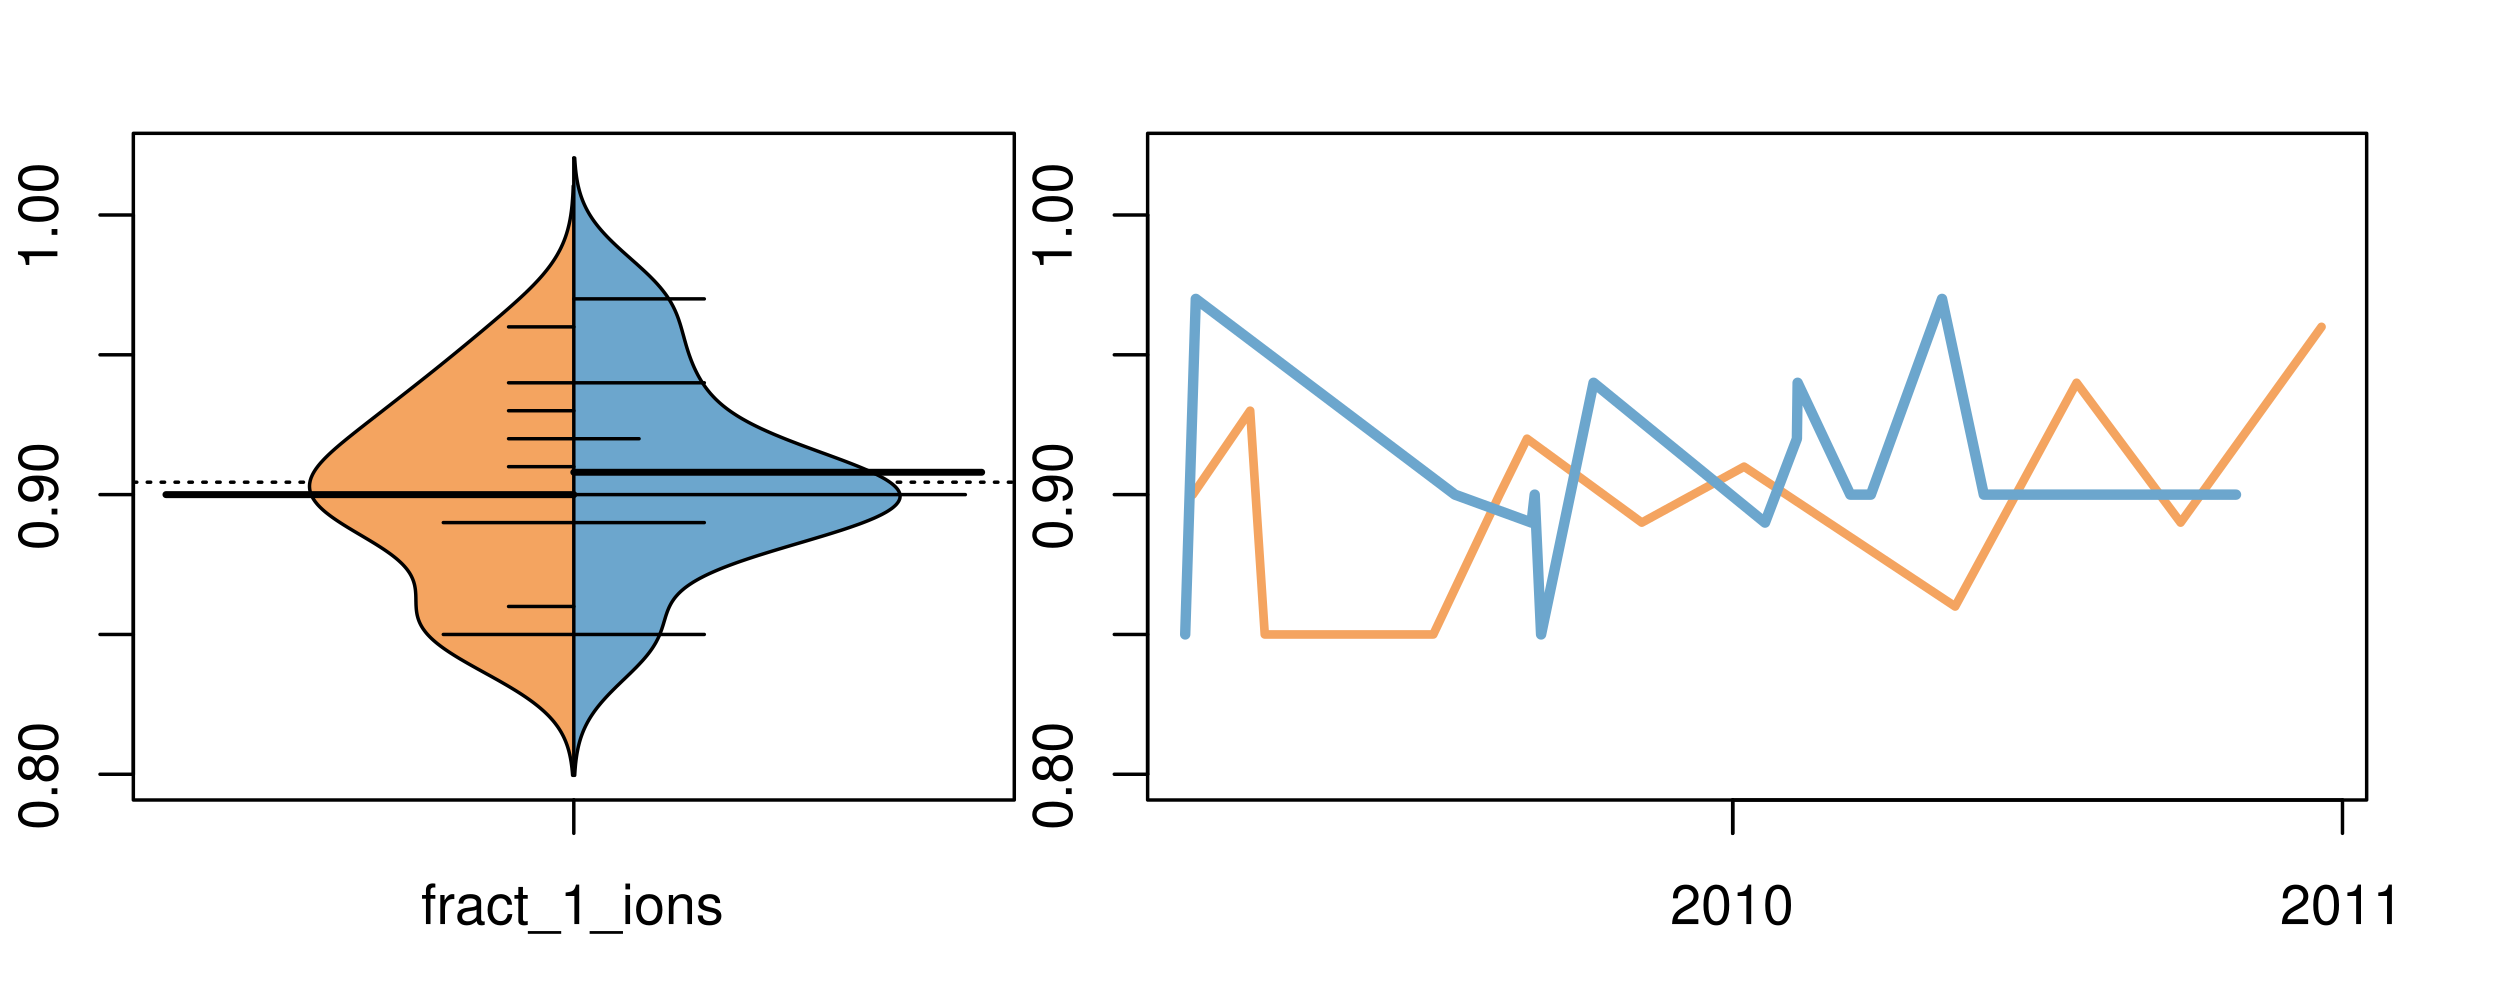 <?xml version="1.0" encoding="UTF-8"?>
<svg xmlns="http://www.w3.org/2000/svg" xmlns:xlink="http://www.w3.org/1999/xlink" width="540pt" height="216pt" viewBox="0 0 540 216" version="1.1">
<defs>
<g>
<symbol overflow="visible" id="glyph0-0">
<path style="stroke:none;" d="M -8.516 -3.297 C -8.516 -2.516 -8.156 -1.781 -7.578 -1.344 C -6.828 -0.797 -5.688 -0.516 -4.109 -0.516 C -1.25 -0.516 0.281 -1.469 0.281 -3.297 C 0.281 -5.094 -1.25 -6.078 -4.047 -6.078 C -5.703 -6.078 -6.797 -5.812 -7.578 -5.25 C -8.172 -4.812 -8.516 -4.109 -8.516 -3.297 Z M -7.578 -3.297 C -7.578 -4.438 -6.422 -5 -4.141 -5 C -1.734 -5 -0.594 -4.453 -0.594 -3.281 C -0.594 -2.156 -1.781 -1.594 -4.109 -1.594 C -6.438 -1.594 -7.578 -2.156 -7.578 -3.297 Z M -7.578 -3.297 "/>
</symbol>
<symbol overflow="visible" id="glyph0-1">
<path style="stroke:none;" d="M -1.25 -2.297 L -1.25 -1.047 L 0 -1.047 L 0 -2.297 Z M -1.25 -2.297 "/>
</symbol>
<symbol overflow="visible" id="glyph0-2">
<path style="stroke:none;" d="M -4.469 -4.688 C -5 -5.562 -5.438 -5.859 -6.234 -5.859 C -7.578 -5.859 -8.516 -4.812 -8.516 -3.297 C -8.516 -1.797 -7.578 -0.75 -6.234 -0.75 C -5.453 -0.75 -5.016 -1.031 -4.469 -1.891 C -4.016 -0.922 -3.297 -0.438 -2.359 -0.438 C -0.797 -0.438 0.281 -1.625 0.281 -3.297 C 0.281 -4.984 -0.797 -6.156 -2.359 -6.156 C -3.297 -6.156 -4.016 -5.672 -4.469 -4.688 Z M -7.578 -3.297 C -7.578 -4.203 -7.047 -4.781 -6.219 -4.781 C -5.422 -4.781 -4.891 -4.188 -4.891 -3.297 C -4.891 -2.406 -5.422 -1.828 -6.234 -1.828 C -7.047 -1.828 -7.578 -2.406 -7.578 -3.297 Z M -4.016 -3.297 C -4.016 -4.359 -3.344 -5.078 -2.344 -5.078 C -1.328 -5.078 -0.656 -4.359 -0.656 -3.281 C -0.656 -2.25 -1.344 -1.531 -2.344 -1.531 C -3.344 -1.531 -4.016 -2.25 -4.016 -3.297 Z M -4.016 -3.297 "/>
</symbol>
<symbol overflow="visible" id="glyph0-3">
<path style="stroke:none;" d="M -1.938 -0.641 C -0.547 -0.844 0.281 -1.75 0.281 -3.047 C 0.281 -3.984 -0.188 -4.844 -0.938 -5.328 C -1.766 -5.875 -2.812 -6.109 -4.359 -6.109 C -5.781 -6.109 -6.703 -5.891 -7.453 -5.391 C -8.141 -4.922 -8.516 -4.172 -8.516 -3.234 C -8.516 -1.625 -7.312 -0.453 -5.641 -0.453 C -4.062 -0.453 -2.938 -1.531 -2.938 -3.078 C -2.938 -3.875 -3.234 -4.469 -3.891 -5.016 C -1.812 -5 -0.656 -4.328 -0.656 -3.125 C -0.656 -2.375 -1.125 -1.859 -1.938 -1.688 Z M -7.578 -3.234 C -7.578 -4.219 -6.766 -4.953 -5.656 -4.953 C -4.625 -4.953 -3.875 -4.219 -3.875 -3.188 C -3.875 -2.172 -4.578 -1.531 -5.719 -1.531 C -6.797 -1.531 -7.578 -2.25 -7.578 -3.234 Z M -7.578 -3.234 "/>
</symbol>
<symbol overflow="visible" id="glyph0-4">
<path style="stroke:none;" d="M -6.062 -3.109 L 0 -3.109 L 0 -4.156 L -8.516 -4.156 L -8.516 -3.469 C -7.203 -3.094 -7.016 -2.859 -6.812 -1.219 L -6.062 -1.219 Z M -6.062 -3.109 "/>
</symbol>
<symbol overflow="visible" id="glyph0-5">
<path style="stroke:none;" d="M -8.75 -5.938 L -8.75 -4.938 L -5.5 -4.938 C -6.125 -4.531 -6.469 -3.859 -6.469 -3.016 C -6.469 -1.375 -5.156 -0.312 -3.156 -0.312 C -1.031 -0.312 0.281 -1.359 0.281 -3.047 C 0.281 -3.906 -0.047 -4.516 -0.828 -5.047 L 0 -5.047 L 0 -5.938 Z M -5.531 -3.188 C -5.531 -4.266 -4.578 -4.938 -3.078 -4.938 C -1.625 -4.938 -0.656 -4.25 -0.656 -3.188 C -0.656 -2.094 -1.625 -1.359 -3.094 -1.359 C -4.562 -1.359 -5.531 -2.094 -5.531 -3.188 Z M -5.531 -3.188 "/>
</symbol>
<symbol overflow="visible" id="glyph0-6">
<path style="stroke:none;" d="M -6.281 -3.094 L -6.281 -2.047 L -7.266 -2.047 C -7.688 -2.047 -7.906 -2.297 -7.906 -2.75 C -7.906 -2.828 -7.906 -2.875 -7.891 -3.094 L -8.719 -3.094 C -8.766 -2.875 -8.781 -2.734 -8.781 -2.531 C -8.781 -1.609 -8.25 -1.062 -7.359 -1.062 L -6.281 -1.062 L -6.281 -0.219 L -5.469 -0.219 L -5.469 -1.062 L 0 -1.062 L 0 -2.047 L -5.469 -2.047 L -5.469 -3.094 Z M -6.281 -3.094 "/>
</symbol>
<symbol overflow="visible" id="glyph0-7">
<path style="stroke:none;" d="M 1.516 -6.938 L 1.516 0.266 L 2.109 0.266 L 2.109 -6.938 Z M 1.516 -6.938 "/>
</symbol>
<symbol overflow="visible" id="glyph0-8">
<path style="stroke:none;" d="M -6.469 -3.266 C -6.469 -1.5 -5.203 -0.438 -3.094 -0.438 C -0.984 -0.438 0.281 -1.484 0.281 -3.281 C 0.281 -5.047 -0.984 -6.125 -3.047 -6.125 C -5.219 -6.125 -6.469 -5.078 -6.469 -3.266 Z M -5.547 -3.281 C -5.547 -4.406 -4.625 -5.078 -3.062 -5.078 C -1.578 -5.078 -0.641 -4.375 -0.641 -3.281 C -0.641 -2.156 -1.578 -1.469 -3.094 -1.469 C -4.609 -1.469 -5.547 -2.156 -5.547 -3.281 Z M -5.547 -3.281 "/>
</symbol>
<symbol overflow="visible" id="glyph0-9">
<path style="stroke:none;" d="M -8.75 -1.828 L -8.75 -0.812 L 0 -0.812 L 0 -1.828 Z M -8.75 -1.828 "/>
</symbol>
<symbol overflow="visible" id="glyph0-10">
<path style="stroke:none;" d="M -3.906 -2.656 L -3.906 -3.234 C -3.906 -4.391 -3.391 -4.984 -2.359 -4.984 C -1.297 -4.984 -0.656 -4.328 -0.656 -3.234 C -0.656 -2.078 -1.234 -1.516 -2.469 -1.438 L -2.469 -0.391 C -1.781 -0.438 -1.344 -0.547 -0.953 -0.75 C -0.141 -1.188 0.281 -2.031 0.281 -3.188 C 0.281 -4.938 -0.766 -6.078 -2.375 -6.078 C -3.453 -6.078 -4.062 -5.656 -4.406 -4.625 C -4.719 -5.422 -5.312 -5.812 -6.172 -5.812 C -7.625 -5.812 -8.516 -4.844 -8.516 -3.234 C -8.516 -1.516 -7.578 -0.594 -5.766 -0.562 L -5.766 -1.625 C -6.281 -1.625 -6.562 -1.688 -6.828 -1.812 C -7.297 -2.047 -7.578 -2.578 -7.578 -3.234 C -7.578 -4.172 -7.031 -4.734 -6.125 -4.734 C -5.531 -4.734 -5.172 -4.531 -4.984 -4.062 C -4.859 -3.766 -4.812 -3.391 -4.797 -2.656 Z M -3.906 -2.656 "/>
</symbol>
<symbol overflow="visible" id="glyph0-11">
<path style="stroke:none;" d="M 0 -3.422 L -6.281 -5.828 L -6.281 -4.703 L -1.188 -2.922 L -6.281 -1.25 L -6.281 -0.125 L 0 -2.328 Z M 0 -3.422 "/>
</symbol>
<symbol overflow="visible" id="glyph0-12">
<path style="stroke:none;" d="M -0.594 -6.422 C -0.562 -6.312 -0.562 -6.266 -0.562 -6.203 C -0.562 -5.859 -0.75 -5.656 -1.062 -5.656 L -4.75 -5.656 C -5.875 -5.656 -6.469 -4.844 -6.469 -3.297 C -6.469 -2.391 -6.203 -1.625 -5.734 -1.219 C -5.406 -0.922 -5.047 -0.797 -4.422 -0.781 L -4.422 -1.781 C -5.203 -1.875 -5.547 -2.328 -5.547 -3.266 C -5.547 -4.156 -5.203 -4.672 -4.609 -4.672 L -4.344 -4.672 C -3.922 -4.672 -3.75 -4.422 -3.641 -3.625 C -3.469 -2.203 -3.422 -1.984 -3.266 -1.609 C -2.969 -0.875 -2.406 -0.5 -1.578 -0.5 C -0.438 -0.5 0.281 -1.297 0.281 -2.562 C 0.281 -3.359 0 -4 -0.641 -4.703 C -0.016 -4.781 0.281 -5.094 0.281 -5.734 C 0.281 -5.938 0.25 -6.094 0.172 -6.422 Z M -1.984 -4.672 C -1.641 -4.672 -1.438 -4.578 -1.156 -4.266 C -0.797 -3.859 -0.594 -3.375 -0.594 -2.781 C -0.594 -2 -0.969 -1.547 -1.609 -1.547 C -2.266 -1.547 -2.609 -1.984 -2.766 -3.062 C -2.906 -4.109 -2.953 -4.328 -3.109 -4.672 Z M -1.984 -4.672 "/>
</symbol>
<symbol overflow="visible" id="glyph0-13">
<path style="stroke:none;" d="M 0 -5.781 L -6.281 -5.781 L -6.281 -4.781 L -2.719 -4.781 C -1.438 -4.781 -0.594 -4.109 -0.594 -3.078 C -0.594 -2.281 -1.078 -1.781 -1.844 -1.781 L -6.281 -1.781 L -6.281 -0.781 L -1.438 -0.781 C -0.391 -0.781 0.281 -1.562 0.281 -2.781 C 0.281 -3.703 -0.047 -4.297 -0.875 -4.891 L 0 -4.891 Z M 0 -5.781 "/>
</symbol>
<symbol overflow="visible" id="glyph0-14">
<path style="stroke:none;" d="M -2.812 -6.156 C -3.766 -6.156 -4.344 -6.078 -4.812 -5.906 C -5.844 -5.5 -6.469 -4.531 -6.469 -3.359 C -6.469 -1.609 -5.125 -0.484 -3.062 -0.484 C -1 -0.484 0.281 -1.578 0.281 -3.344 C 0.281 -4.781 -0.547 -5.766 -1.906 -6.031 L -1.906 -5.016 C -1.078 -4.734 -0.641 -4.172 -0.641 -3.375 C -0.641 -2.734 -0.938 -2.203 -1.469 -1.859 C -1.828 -1.625 -2.188 -1.531 -2.812 -1.531 Z M -3.625 -1.547 C -4.781 -1.625 -5.547 -2.344 -5.547 -3.344 C -5.547 -4.328 -4.734 -5.094 -3.703 -5.094 C -3.672 -5.094 -3.641 -5.094 -3.625 -5.078 Z M -3.625 -1.547 "/>
</symbol>
<symbol overflow="visible" id="glyph1-0">
<path style="stroke:none;" d="M 3.094 -6.281 L 2.047 -6.281 L 2.047 -7.266 C 2.047 -7.688 2.297 -7.906 2.75 -7.906 C 2.828 -7.906 2.875 -7.906 3.094 -7.891 L 3.094 -8.719 C 2.875 -8.766 2.734 -8.781 2.531 -8.781 C 1.609 -8.781 1.062 -8.25 1.062 -7.359 L 1.062 -6.281 L 0.219 -6.281 L 0.219 -5.469 L 1.062 -5.469 L 1.062 0 L 2.047 0 L 2.047 -5.469 L 3.094 -5.469 Z M 3.094 -6.281 "/>
</symbol>
<symbol overflow="visible" id="glyph1-1">
<path style="stroke:none;" d="M 0.828 -6.281 L 0.828 0 L 1.844 0 L 1.844 -3.266 C 1.844 -4.156 2.062 -4.75 2.547 -5.094 C 2.859 -5.328 3.156 -5.406 3.859 -5.406 L 3.859 -6.438 C 3.688 -6.453 3.594 -6.469 3.469 -6.469 C 2.812 -6.469 2.328 -6.078 1.75 -5.141 L 1.75 -6.281 Z M 0.828 -6.281 "/>
</symbol>
<symbol overflow="visible" id="glyph1-2">
<path style="stroke:none;" d="M 6.422 -0.594 C 6.312 -0.562 6.266 -0.562 6.203 -0.562 C 5.859 -0.562 5.656 -0.75 5.656 -1.062 L 5.656 -4.75 C 5.656 -5.875 4.844 -6.469 3.297 -6.469 C 2.391 -6.469 1.625 -6.203 1.219 -5.734 C 0.922 -5.406 0.797 -5.047 0.781 -4.422 L 1.781 -4.422 C 1.875 -5.203 2.328 -5.547 3.266 -5.547 C 4.156 -5.547 4.672 -5.203 4.672 -4.609 L 4.672 -4.344 C 4.672 -3.922 4.422 -3.75 3.625 -3.641 C 2.203 -3.469 1.984 -3.422 1.609 -3.266 C 0.875 -2.969 0.5 -2.406 0.5 -1.578 C 0.5 -0.438 1.297 0.281 2.562 0.281 C 3.359 0.281 4 0 4.703 -0.641 C 4.781 -0.016 5.094 0.281 5.734 0.281 C 5.938 0.281 6.094 0.25 6.422 0.172 Z M 4.672 -1.984 C 4.672 -1.641 4.578 -1.438 4.266 -1.156 C 3.859 -0.797 3.375 -0.594 2.781 -0.594 C 2 -0.594 1.547 -0.969 1.547 -1.609 C 1.547 -2.266 1.984 -2.609 3.062 -2.766 C 4.109 -2.906 4.328 -2.953 4.672 -3.109 Z M 4.672 -1.984 "/>
</symbol>
<symbol overflow="visible" id="glyph1-3">
<path style="stroke:none;" d="M 5.656 -4.172 C 5.609 -4.781 5.469 -5.188 5.234 -5.531 C 4.797 -6.125 4.047 -6.469 3.172 -6.469 C 1.469 -6.469 0.375 -5.125 0.375 -3.031 C 0.375 -1.016 1.453 0.281 3.156 0.281 C 4.656 0.281 5.609 -0.625 5.719 -2.156 L 4.719 -2.156 C 4.547 -1.156 4.031 -0.641 3.188 -0.641 C 2.078 -0.641 1.422 -1.547 1.422 -3.031 C 1.422 -4.609 2.062 -5.547 3.156 -5.547 C 4 -5.547 4.531 -5.047 4.641 -4.172 Z M 5.656 -4.172 "/>
</symbol>
<symbol overflow="visible" id="glyph1-4">
<path style="stroke:none;" d="M 3.047 -6.281 L 2.016 -6.281 L 2.016 -8.016 L 1.016 -8.016 L 1.016 -6.281 L 0.172 -6.281 L 0.172 -5.469 L 1.016 -5.469 L 1.016 -0.719 C 1.016 -0.078 1.453 0.281 2.234 0.281 C 2.469 0.281 2.719 0.25 3.047 0.188 L 3.047 -0.641 C 2.922 -0.609 2.766 -0.594 2.562 -0.594 C 2.141 -0.594 2.016 -0.719 2.016 -1.156 L 2.016 -5.469 L 3.047 -5.469 Z M 3.047 -6.281 "/>
</symbol>
<symbol overflow="visible" id="glyph1-5">
<path style="stroke:none;" d="M 6.938 1.516 L -0.266 1.516 L -0.266 2.109 L 6.938 2.109 Z M 6.938 1.516 "/>
</symbol>
<symbol overflow="visible" id="glyph1-6">
<path style="stroke:none;" d="M 3.109 -6.062 L 3.109 0 L 4.156 0 L 4.156 -8.516 L 3.469 -8.516 C 3.094 -7.203 2.859 -7.016 1.219 -6.812 L 1.219 -6.062 Z M 3.109 -6.062 "/>
</symbol>
<symbol overflow="visible" id="glyph1-7">
<path style="stroke:none;" d="M 1.797 -6.281 L 0.797 -6.281 L 0.797 0 L 1.797 0 Z M 1.797 -8.75 L 0.797 -8.75 L 0.797 -7.484 L 1.797 -7.484 Z M 1.797 -8.75 "/>
</symbol>
<symbol overflow="visible" id="glyph1-8">
<path style="stroke:none;" d="M 3.266 -6.469 C 1.5 -6.469 0.438 -5.203 0.438 -3.094 C 0.438 -0.984 1.484 0.281 3.281 0.281 C 5.047 0.281 6.125 -0.984 6.125 -3.047 C 6.125 -5.219 5.078 -6.469 3.266 -6.469 Z M 3.281 -5.547 C 4.406 -5.547 5.078 -4.625 5.078 -3.062 C 5.078 -1.578 4.375 -0.641 3.281 -0.641 C 2.156 -0.641 1.469 -1.578 1.469 -3.094 C 1.469 -4.609 2.156 -5.547 3.281 -5.547 Z M 3.281 -5.547 "/>
</symbol>
<symbol overflow="visible" id="glyph1-9">
<path style="stroke:none;" d="M 0.844 -6.281 L 0.844 0 L 1.844 0 L 1.844 -3.469 C 1.844 -4.75 2.516 -5.594 3.547 -5.594 C 4.344 -5.594 4.844 -5.109 4.844 -4.359 L 4.844 0 L 5.844 0 L 5.844 -4.75 C 5.844 -5.797 5.062 -6.469 3.859 -6.469 C 2.922 -6.469 2.312 -6.109 1.766 -5.234 L 1.766 -6.281 Z M 0.844 -6.281 "/>
</symbol>
<symbol overflow="visible" id="glyph1-10">
<path style="stroke:none;" d="M 5.25 -4.531 C 5.25 -5.766 4.422 -6.469 2.969 -6.469 C 1.516 -6.469 0.562 -5.719 0.562 -4.547 C 0.562 -3.562 1.062 -3.094 2.562 -2.734 L 3.484 -2.516 C 4.188 -2.344 4.469 -2.094 4.469 -1.625 C 4.469 -1.047 3.875 -0.641 3 -0.641 C 2.453 -0.641 2 -0.797 1.75 -1.062 C 1.594 -1.25 1.531 -1.422 1.469 -1.875 L 0.406 -1.875 C 0.453 -0.422 1.266 0.281 2.922 0.281 C 4.5 0.281 5.516 -0.5 5.516 -1.719 C 5.516 -2.656 4.984 -3.172 3.734 -3.469 L 2.766 -3.703 C 1.953 -3.891 1.609 -4.156 1.609 -4.594 C 1.609 -5.172 2.125 -5.547 2.938 -5.547 C 3.75 -5.547 4.172 -5.203 4.203 -4.531 Z M 5.25 -4.531 "/>
</symbol>
<symbol overflow="visible" id="glyph1-11">
<path style="stroke:none;" d="M 6.078 -1.047 L 1.594 -1.047 C 1.703 -1.734 2.094 -2.188 3.125 -2.797 L 4.328 -3.438 C 5.516 -4.094 6.125 -4.969 6.125 -6.016 C 6.125 -6.719 5.844 -7.375 5.344 -7.844 C 4.844 -8.297 4.219 -8.516 3.406 -8.516 C 2.328 -8.516 1.531 -8.125 1.062 -7.406 C 0.75 -6.953 0.625 -6.422 0.594 -5.562 L 1.656 -5.562 C 1.688 -6.125 1.766 -6.484 1.906 -6.75 C 2.188 -7.266 2.734 -7.578 3.375 -7.578 C 4.328 -7.578 5.047 -6.906 5.047 -5.984 C 5.047 -5.312 4.656 -4.734 3.906 -4.312 L 2.797 -3.688 C 1.016 -2.672 0.5 -1.875 0.406 0 L 6.078 0 Z M 6.078 -1.047 "/>
</symbol>
<symbol overflow="visible" id="glyph1-12">
<path style="stroke:none;" d="M 3.297 -8.516 C 2.516 -8.516 1.781 -8.156 1.344 -7.578 C 0.797 -6.828 0.516 -5.688 0.516 -4.109 C 0.516 -1.25 1.469 0.281 3.297 0.281 C 5.094 0.281 6.078 -1.25 6.078 -4.047 C 6.078 -5.703 5.812 -6.797 5.25 -7.578 C 4.812 -8.172 4.109 -8.516 3.297 -8.516 Z M 3.297 -7.578 C 4.438 -7.578 5 -6.422 5 -4.141 C 5 -1.734 4.453 -0.594 3.281 -0.594 C 2.156 -0.594 1.594 -1.781 1.594 -4.109 C 1.594 -6.438 2.156 -7.578 3.297 -7.578 Z M 3.297 -7.578 "/>
</symbol>
</g>
<clipPath id="clip1">
  <path d="M 28.801 28.801 L 220.086 28.801 L 220.086 173.801 L 28.801 173.801 Z M 28.801 28.801 "/>
</clipPath>
<clipPath id="clip2">
  <path d="M 247.887 28.801 L 512.199 28.801 L 512.199 173.801 L 247.887 173.801 Z M 247.887 28.801 "/>
</clipPath>
<clipPath id="clip3">
  <path d="M 233.484 14.398 L 526.598 14.398 L 526.598 188.199 L 233.484 188.199 Z M 233.484 14.398 "/>
</clipPath>
<clipPath id="clip4">
  <path d="M 247.887 28.801 L 512.199 28.801 L 512.199 173.801 L 247.887 173.801 Z M 247.887 28.801 "/>
</clipPath>
</defs>
<g id="surface401">
<path style="fill:none;stroke-width:0.75;stroke-linecap:round;stroke-linejoin:round;stroke:rgb(0%,0%,0%);stroke-opacity:1;stroke-miterlimit:10;" d="M 28.801 172.801 L 219.086 172.801 L 219.086 28.801 L 28.801 28.801 L 28.801 172.801 "/>
<path style="fill:none;stroke-width:0.75;stroke-linecap:round;stroke-linejoin:round;stroke:rgb(0%,0%,0%);stroke-opacity:1;stroke-miterlimit:10;" d="M 28.801 167.238 L 28.801 46.441 "/>
<path style="fill:none;stroke-width:0.75;stroke-linecap:round;stroke-linejoin:round;stroke:rgb(0%,0%,0%);stroke-opacity:1;stroke-miterlimit:10;" d="M 28.801 167.238 L 21.602 167.238 "/>
<path style="fill:none;stroke-width:0.75;stroke-linecap:round;stroke-linejoin:round;stroke:rgb(0%,0%,0%);stroke-opacity:1;stroke-miterlimit:10;" d="M 28.801 137.039 L 21.602 137.039 "/>
<path style="fill:none;stroke-width:0.75;stroke-linecap:round;stroke-linejoin:round;stroke:rgb(0%,0%,0%);stroke-opacity:1;stroke-miterlimit:10;" d="M 28.801 106.84 L 21.602 106.84 "/>
<path style="fill:none;stroke-width:0.75;stroke-linecap:round;stroke-linejoin:round;stroke:rgb(0%,0%,0%);stroke-opacity:1;stroke-miterlimit:10;" d="M 28.801 76.641 L 21.602 76.641 "/>
<path style="fill:none;stroke-width:0.75;stroke-linecap:round;stroke-linejoin:round;stroke:rgb(0%,0%,0%);stroke-opacity:1;stroke-miterlimit:10;" d="M 28.801 46.441 L 21.602 46.441 "/>
<g style="fill:rgb(0%,0%,0%);fill-opacity:1;">
  <use xlink:href="#glyph0-0" x="12.396" y="179.238"/>
  <use xlink:href="#glyph0-1" x="12.396" y="172.566"/>
  <use xlink:href="#glyph0-2" x="12.396" y="169.23"/>
  <use xlink:href="#glyph0-0" x="12.396" y="162.559"/>
</g>
<g style="fill:rgb(0%,0%,0%);fill-opacity:1;">
  <use xlink:href="#glyph0-0" x="12.396" y="118.84"/>
  <use xlink:href="#glyph0-1" x="12.396" y="112.168"/>
  <use xlink:href="#glyph0-3" x="12.396" y="108.832"/>
  <use xlink:href="#glyph0-0" x="12.396" y="102.16"/>
</g>
<g style="fill:rgb(0%,0%,0%);fill-opacity:1;">
  <use xlink:href="#glyph0-4" x="12.396" y="58.441"/>
  <use xlink:href="#glyph0-1" x="12.396" y="51.77"/>
  <use xlink:href="#glyph0-0" x="12.396" y="48.434"/>
  <use xlink:href="#glyph0-0" x="12.396" y="41.762"/>
</g>
<path style="fill:none;stroke-width:0.75;stroke-linecap:round;stroke-linejoin:round;stroke:rgb(0%,0%,0%);stroke-opacity:1;stroke-miterlimit:10;" d="M 123.941 172.801 L 123.941 172.801 "/>
<path style="fill:none;stroke-width:0.75;stroke-linecap:round;stroke-linejoin:round;stroke:rgb(0%,0%,0%);stroke-opacity:1;stroke-miterlimit:10;" d="M 123.941 172.801 L 123.941 180 "/>
<g style="fill:rgb(0%,0%,0%);fill-opacity:1;">
  <use xlink:href="#glyph1-0" x="90.941" y="199.596"/>
  <use xlink:href="#glyph1-1" x="94.277" y="199.596"/>
  <use xlink:href="#glyph1-2" x="98.273" y="199.596"/>
  <use xlink:href="#glyph1-3" x="104.945" y="199.596"/>
  <use xlink:href="#glyph1-4" x="110.945" y="199.596"/>
  <use xlink:href="#glyph1-5" x="114.281" y="199.596"/>
  <use xlink:href="#glyph1-6" x="120.953" y="199.596"/>
  <use xlink:href="#glyph1-5" x="127.625" y="199.596"/>
  <use xlink:href="#glyph1-7" x="134.297" y="199.596"/>
  <use xlink:href="#glyph1-8" x="136.961" y="199.596"/>
  <use xlink:href="#glyph1-9" x="143.633" y="199.596"/>
  <use xlink:href="#glyph1-10" x="150.305" y="199.596"/>
</g>
<g clip-path="url(#clip1)" clip-rule="nonzero">
<path style="fill:none;stroke-width:0.75;stroke-linecap:round;stroke-linejoin:round;stroke:rgb(0%,0%,0%);stroke-opacity:1;stroke-dasharray:0.75,2.25;stroke-miterlimit:10;" d="M 28.801 104.156 L 219.086 104.156 "/>
<path style=" stroke:none;fill-rule:nonzero;fill:rgb(95.686%,64.314%,37.647%);fill-opacity:1;" d="M 123.941 40.172 L 123.82 40.172 L 123.805 40.672 L 123.793 40.922 L 123.781 41.168 L 123.758 41.668 L 123.742 41.918 L 123.73 42.168 L 123.715 42.414 L 123.695 42.664 L 123.68 42.914 L 123.66 43.164 L 123.641 43.41 L 123.602 43.91 L 123.578 44.16 L 123.555 44.406 L 123.473 45.156 L 123.441 45.406 L 123.41 45.652 L 123.305 46.402 L 123.266 46.648 L 123.137 47.398 L 123.09 47.645 L 122.988 48.145 L 122.934 48.395 L 122.875 48.645 L 122.816 48.891 L 122.691 49.391 L 122.625 49.641 L 122.555 49.887 L 122.406 50.387 L 122.328 50.637 L 122.242 50.887 L 122.16 51.133 L 122.07 51.383 L 121.883 51.883 L 121.785 52.129 L 121.68 52.379 L 121.578 52.629 L 121.465 52.879 L 121.352 53.125 L 121.238 53.375 L 121.117 53.625 L 120.992 53.875 L 120.863 54.125 L 120.73 54.371 L 120.594 54.621 L 120.312 55.121 L 120.164 55.367 L 120.012 55.617 L 119.855 55.867 L 119.695 56.117 L 119.531 56.363 L 119.363 56.613 L 119.191 56.863 L 119.016 57.113 L 118.836 57.363 L 118.652 57.609 L 118.465 57.859 L 118.273 58.109 L 118.078 58.359 L 117.879 58.605 L 117.676 58.855 L 117.469 59.105 L 117.258 59.355 L 117.043 59.605 L 116.824 59.852 L 116.379 60.352 L 116.148 60.602 L 115.918 60.848 L 115.684 61.098 L 115.207 61.598 L 114.961 61.844 L 114.715 62.094 L 114.465 62.344 L 113.957 62.844 L 113.699 63.09 L 113.176 63.59 L 112.91 63.84 L 112.645 64.086 L 112.105 64.586 L 111.832 64.836 L 111.559 65.082 L 111.004 65.582 L 110.441 66.082 L 110.16 66.328 L 109.879 66.578 L 109.594 66.828 L 109.305 67.078 L 109.02 67.324 L 107.863 68.324 L 107.57 68.57 L 106.691 69.32 L 106.398 69.566 L 106.105 69.816 L 105.512 70.316 L 105.219 70.562 L 104.031 71.562 L 103.734 71.809 L 103.434 72.059 L 103.137 72.309 L 102.836 72.559 L 102.539 72.805 L 101.938 73.305 L 101.641 73.555 L 101.34 73.801 L 100.438 74.551 L 100.133 74.801 L 99.832 75.047 L 99.531 75.297 L 98.922 75.797 L 98.621 76.043 L 97.707 76.793 L 97.402 77.039 L 97.094 77.289 L 96.789 77.539 L 96.48 77.789 L 96.176 78.039 L 95.867 78.285 L 94.941 79.035 L 94.629 79.281 L 94.012 79.781 L 93.387 80.281 L 93.074 80.527 L 92.137 81.277 L 91.824 81.523 L 91.508 81.773 L 91.195 82.023 L 90.879 82.273 L 90.566 82.52 L 89.301 83.52 L 88.984 83.766 L 88.035 84.516 L 87.715 84.762 L 87.082 85.262 L 86.762 85.512 L 86.445 85.758 L 86.125 86.008 L 85.809 86.258 L 85.168 86.758 L 84.848 87.004 L 84.531 87.254 L 83.891 87.754 L 83.57 88 L 82.93 88.5 L 82.613 88.75 L 82.293 89 L 81.973 89.246 L 81.012 89.996 L 80.691 90.242 L 79.73 90.992 L 79.414 91.238 L 78.773 91.738 L 78.457 91.988 L 78.137 92.238 L 77.82 92.484 L 76.871 93.234 L 76.559 93.48 L 75.621 94.23 L 75.312 94.477 L 75.004 94.727 L 74.395 95.227 L 74.094 95.477 L 73.793 95.723 L 73.199 96.223 L 72.91 96.473 L 72.621 96.719 L 72.336 96.969 L 72.055 97.219 L 71.777 97.469 L 71.504 97.719 L 71.238 97.965 L 70.973 98.215 L 70.715 98.465 L 70.461 98.715 L 70.215 98.961 L 69.973 99.211 L 69.738 99.461 L 69.512 99.711 L 69.285 99.957 L 69.074 100.207 L 68.867 100.457 L 68.668 100.707 L 68.48 100.957 L 68.297 101.203 L 68.129 101.453 L 67.965 101.703 L 67.812 101.953 L 67.672 102.199 L 67.539 102.449 L 67.418 102.699 L 67.309 102.949 L 67.203 103.195 L 67.121 103.445 L 67.043 103.695 L 66.98 103.945 L 66.934 104.195 L 66.891 104.441 L 66.867 104.691 L 66.855 104.941 L 66.855 105.191 L 66.875 105.438 L 66.898 105.688 L 66.945 105.938 L 67 106.188 L 67.066 106.438 L 67.156 106.684 L 67.254 106.934 L 67.367 107.184 L 67.492 107.434 L 67.633 107.68 L 67.789 107.93 L 67.957 108.18 L 68.141 108.43 L 68.34 108.676 L 68.543 108.926 L 68.77 109.176 L 69.008 109.426 L 69.254 109.676 L 69.52 109.922 L 69.789 110.172 L 70.078 110.422 L 70.375 110.672 L 70.684 110.918 L 71.008 111.168 L 71.336 111.418 L 71.676 111.668 L 72.023 111.914 L 72.383 112.164 L 72.75 112.414 L 73.125 112.664 L 73.508 112.914 L 73.895 113.16 L 74.289 113.41 L 75.094 113.91 L 75.504 114.156 L 76.332 114.656 L 76.754 114.906 L 77.172 115.156 L 77.594 115.402 L 78.438 115.902 L 78.855 116.152 L 79.273 116.398 L 79.691 116.648 L 80.105 116.898 L 80.516 117.148 L 80.922 117.395 L 81.324 117.645 L 81.719 117.895 L 82.109 118.145 L 82.492 118.395 L 82.871 118.641 L 83.238 118.891 L 83.602 119.141 L 83.953 119.391 L 84.297 119.637 L 84.633 119.887 L 84.957 120.137 L 85.273 120.387 L 85.578 120.633 L 85.871 120.883 L 86.156 121.133 L 86.426 121.383 L 86.691 121.633 L 86.941 121.879 L 87.176 122.129 L 87.406 122.379 L 87.621 122.629 L 87.824 122.875 L 88.02 123.125 L 88.371 123.625 L 88.527 123.871 L 88.672 124.121 L 88.812 124.371 L 88.934 124.621 L 89.051 124.871 L 89.156 125.117 L 89.25 125.367 L 89.34 125.617 L 89.414 125.867 L 89.484 126.113 L 89.547 126.363 L 89.598 126.613 L 89.645 126.863 L 89.684 127.113 L 89.719 127.359 L 89.746 127.609 L 89.785 128.109 L 89.801 128.355 L 89.812 128.605 L 89.828 129.105 L 89.832 129.352 L 89.84 129.852 L 89.848 130.102 L 89.852 130.352 L 89.859 130.598 L 89.871 130.848 L 89.902 131.348 L 89.922 131.594 L 89.949 131.844 L 89.98 132.094 L 90.016 132.344 L 90.059 132.59 L 90.109 132.84 L 90.168 133.09 L 90.234 133.34 L 90.309 133.59 L 90.387 133.836 L 90.48 134.086 L 90.582 134.336 L 90.691 134.586 L 90.812 134.832 L 90.941 135.082 L 91.082 135.332 L 91.234 135.582 L 91.395 135.832 L 91.574 136.078 L 91.758 136.328 L 91.953 136.578 L 92.16 136.828 L 92.375 137.074 L 92.609 137.324 L 92.852 137.574 L 93.102 137.824 L 93.367 138.07 L 93.641 138.32 L 93.93 138.57 L 94.227 138.82 L 94.531 139.07 L 94.852 139.316 L 95.176 139.566 L 95.516 139.816 L 95.863 140.066 L 96.215 140.312 L 96.582 140.562 L 96.953 140.812 L 97.336 141.062 L 97.727 141.309 L 98.121 141.559 L 98.523 141.809 L 98.934 142.059 L 99.348 142.309 L 99.77 142.555 L 100.195 142.805 L 101.062 143.305 L 101.5 143.551 L 101.941 143.801 L 102.387 144.051 L 103.285 144.551 L 103.734 144.797 L 104.184 145.047 L 104.637 145.297 L 105.086 145.547 L 105.539 145.793 L 106.438 146.293 L 106.883 146.543 L 107.328 146.789 L 107.77 147.039 L 108.207 147.289 L 109.074 147.789 L 109.5 148.035 L 109.922 148.285 L 110.34 148.535 L 110.754 148.785 L 111.16 149.031 L 111.566 149.281 L 111.961 149.531 L 112.352 149.781 L 112.734 150.027 L 113.109 150.277 L 113.48 150.527 L 113.844 150.777 L 114.199 151.027 L 114.547 151.273 L 114.891 151.523 L 115.227 151.773 L 115.551 152.023 L 115.867 152.27 L 116.18 152.52 L 116.484 152.77 L 116.781 153.02 L 117.066 153.27 L 117.348 153.516 L 117.621 153.766 L 117.883 154.016 L 118.141 154.266 L 118.391 154.512 L 118.633 154.762 L 118.867 155.012 L 119.09 155.262 L 119.312 155.508 L 119.523 155.758 L 119.727 156.008 L 119.926 156.258 L 120.113 156.508 L 120.297 156.754 L 120.477 157.004 L 120.645 157.254 L 120.809 157.504 L 120.965 157.75 L 121.117 158 L 121.262 158.25 L 121.398 158.5 L 121.531 158.746 L 121.66 158.996 L 121.781 159.246 L 121.898 159.496 L 122.008 159.746 L 122.117 159.992 L 122.219 160.242 L 122.406 160.742 L 122.496 160.988 L 122.66 161.488 L 122.734 161.738 L 122.805 161.984 L 122.875 162.234 L 123 162.734 L 123.059 162.984 L 123.113 163.23 L 123.215 163.73 L 123.262 163.98 L 123.305 164.227 L 123.348 164.477 L 123.387 164.727 L 123.457 165.227 L 123.488 165.473 L 123.551 165.973 L 123.574 166.223 L 123.602 166.469 L 123.648 166.969 L 123.668 167.219 L 123.688 167.465 L 123.941 167.465 Z M 123.941 40.172 "/>
<path style="fill:none;stroke-width:0.75;stroke-linecap:round;stroke-linejoin:round;stroke:rgb(0%,0%,0%);stroke-opacity:1;stroke-miterlimit:10;" d="M 123.941 40.172 L 123.82 40.172 L 123.805 40.672 L 123.793 40.922 L 123.781 41.168 L 123.758 41.668 L 123.742 41.918 L 123.73 42.168 L 123.715 42.414 L 123.695 42.664 L 123.68 42.914 L 123.66 43.164 L 123.641 43.41 L 123.602 43.91 L 123.578 44.16 L 123.555 44.406 L 123.473 45.156 L 123.441 45.406 L 123.41 45.652 L 123.305 46.402 L 123.266 46.648 L 123.137 47.398 L 123.09 47.645 L 122.988 48.145 L 122.934 48.395 L 122.875 48.645 L 122.816 48.891 L 122.691 49.391 L 122.625 49.641 L 122.555 49.887 L 122.406 50.387 L 122.328 50.637 L 122.242 50.887 L 122.16 51.133 L 122.07 51.383 L 121.883 51.883 L 121.785 52.129 L 121.68 52.379 L 121.578 52.629 L 121.465 52.879 L 121.352 53.125 L 121.238 53.375 L 121.117 53.625 L 120.992 53.875 L 120.863 54.125 L 120.73 54.371 L 120.594 54.621 L 120.312 55.121 L 120.164 55.367 L 120.012 55.617 L 119.855 55.867 L 119.695 56.117 L 119.531 56.363 L 119.363 56.613 L 119.191 56.863 L 119.016 57.113 L 118.836 57.363 L 118.652 57.609 L 118.465 57.859 L 118.273 58.109 L 118.078 58.359 L 117.879 58.605 L 117.676 58.855 L 117.469 59.105 L 117.258 59.355 L 117.043 59.605 L 116.824 59.852 L 116.379 60.352 L 116.148 60.602 L 115.918 60.848 L 115.684 61.098 L 115.207 61.598 L 114.961 61.844 L 114.715 62.094 L 114.465 62.344 L 113.957 62.844 L 113.699 63.09 L 113.176 63.59 L 112.91 63.84 L 112.645 64.086 L 112.105 64.586 L 111.832 64.836 L 111.559 65.082 L 111.004 65.582 L 110.441 66.082 L 110.16 66.328 L 109.879 66.578 L 109.594 66.828 L 109.305 67.078 L 109.02 67.324 L 107.863 68.324 L 107.57 68.57 L 106.691 69.32 L 106.398 69.566 L 106.105 69.816 L 105.512 70.316 L 105.219 70.562 L 104.031 71.562 L 103.734 71.809 L 103.434 72.059 L 103.137 72.309 L 102.836 72.559 L 102.539 72.805 L 101.938 73.305 L 101.641 73.555 L 101.34 73.801 L 100.438 74.551 L 100.133 74.801 L 99.832 75.047 L 99.531 75.297 L 98.922 75.797 L 98.621 76.043 L 97.707 76.793 L 97.402 77.039 L 97.094 77.289 L 96.789 77.539 L 96.48 77.789 L 96.176 78.039 L 95.867 78.285 L 94.941 79.035 L 94.629 79.281 L 94.012 79.781 L 93.387 80.281 L 93.074 80.527 L 92.137 81.277 L 91.824 81.523 L 91.508 81.773 L 91.195 82.023 L 90.879 82.273 L 90.566 82.52 L 89.301 83.52 L 88.984 83.766 L 88.035 84.516 L 87.715 84.762 L 87.082 85.262 L 86.762 85.512 L 86.445 85.758 L 86.125 86.008 L 85.809 86.258 L 85.168 86.758 L 84.848 87.004 L 84.531 87.254 L 83.891 87.754 L 83.57 88 L 82.93 88.5 L 82.613 88.75 L 82.293 89 L 81.973 89.246 L 81.012 89.996 L 80.691 90.242 L 79.73 90.992 L 79.414 91.238 L 78.773 91.738 L 78.457 91.988 L 78.137 92.238 L 77.82 92.484 L 76.871 93.234 L 76.559 93.48 L 75.621 94.23 L 75.312 94.477 L 75.004 94.727 L 74.395 95.227 L 74.094 95.477 L 73.793 95.723 L 73.199 96.223 L 72.91 96.473 L 72.621 96.719 L 72.336 96.969 L 72.055 97.219 L 71.777 97.469 L 71.504 97.719 L 71.238 97.965 L 70.973 98.215 L 70.715 98.465 L 70.461 98.715 L 70.215 98.961 L 69.973 99.211 L 69.738 99.461 L 69.512 99.711 L 69.285 99.957 L 69.074 100.207 L 68.867 100.457 L 68.668 100.707 L 68.48 100.957 L 68.297 101.203 L 68.129 101.453 L 67.965 101.703 L 67.812 101.953 L 67.672 102.199 L 67.539 102.449 L 67.418 102.699 L 67.309 102.949 L 67.203 103.195 L 67.121 103.445 L 67.043 103.695 L 66.98 103.945 L 66.934 104.195 L 66.891 104.441 L 66.867 104.691 L 66.855 104.941 L 66.855 105.191 L 66.875 105.438 L 66.898 105.688 L 66.945 105.938 L 67 106.188 L 67.066 106.438 L 67.156 106.684 L 67.254 106.934 L 67.367 107.184 L 67.492 107.434 L 67.633 107.68 L 67.789 107.93 L 67.957 108.18 L 68.141 108.43 L 68.34 108.676 L 68.543 108.926 L 68.77 109.176 L 69.008 109.426 L 69.254 109.676 L 69.52 109.922 L 69.789 110.172 L 70.078 110.422 L 70.375 110.672 L 70.684 110.918 L 71.008 111.168 L 71.336 111.418 L 71.676 111.668 L 72.023 111.914 L 72.383 112.164 L 72.75 112.414 L 73.125 112.664 L 73.508 112.914 L 73.895 113.16 L 74.289 113.41 L 75.094 113.91 L 75.504 114.156 L 76.332 114.656 L 76.754 114.906 L 77.172 115.156 L 77.594 115.402 L 78.438 115.902 L 78.855 116.152 L 79.273 116.398 L 79.691 116.648 L 80.105 116.898 L 80.516 117.148 L 80.922 117.395 L 81.324 117.645 L 81.719 117.895 L 82.109 118.145 L 82.492 118.395 L 82.871 118.641 L 83.238 118.891 L 83.602 119.141 L 83.953 119.391 L 84.297 119.637 L 84.633 119.887 L 84.957 120.137 L 85.273 120.387 L 85.578 120.633 L 85.871 120.883 L 86.156 121.133 L 86.426 121.383 L 86.691 121.633 L 86.941 121.879 L 87.176 122.129 L 87.406 122.379 L 87.621 122.629 L 87.824 122.875 L 88.02 123.125 L 88.371 123.625 L 88.527 123.871 L 88.672 124.121 L 88.812 124.371 L 88.934 124.621 L 89.051 124.871 L 89.156 125.117 L 89.25 125.367 L 89.34 125.617 L 89.414 125.867 L 89.484 126.113 L 89.547 126.363 L 89.598 126.613 L 89.645 126.863 L 89.684 127.113 L 89.719 127.359 L 89.746 127.609 L 89.785 128.109 L 89.801 128.355 L 89.812 128.605 L 89.828 129.105 L 89.832 129.352 L 89.84 129.852 L 89.848 130.102 L 89.852 130.352 L 89.859 130.598 L 89.871 130.848 L 89.902 131.348 L 89.922 131.594 L 89.949 131.844 L 89.98 132.094 L 90.016 132.344 L 90.059 132.59 L 90.109 132.84 L 90.168 133.09 L 90.234 133.34 L 90.309 133.59 L 90.387 133.836 L 90.48 134.086 L 90.582 134.336 L 90.691 134.586 L 90.812 134.832 L 90.941 135.082 L 91.082 135.332 L 91.234 135.582 L 91.395 135.832 L 91.574 136.078 L 91.758 136.328 L 91.953 136.578 L 92.16 136.828 L 92.375 137.074 L 92.609 137.324 L 92.852 137.574 L 93.102 137.824 L 93.367 138.07 L 93.641 138.32 L 93.93 138.57 L 94.227 138.82 L 94.531 139.07 L 94.852 139.316 L 95.176 139.566 L 95.516 139.816 L 95.863 140.066 L 96.215 140.312 L 96.582 140.562 L 96.953 140.812 L 97.336 141.062 L 97.727 141.309 L 98.121 141.559 L 98.523 141.809 L 98.934 142.059 L 99.348 142.309 L 99.77 142.555 L 100.195 142.805 L 101.062 143.305 L 101.5 143.551 L 101.941 143.801 L 102.387 144.051 L 103.285 144.551 L 103.734 144.797 L 104.184 145.047 L 104.637 145.297 L 105.086 145.547 L 105.539 145.793 L 106.438 146.293 L 106.883 146.543 L 107.328 146.789 L 107.77 147.039 L 108.207 147.289 L 109.074 147.789 L 109.5 148.035 L 109.922 148.285 L 110.34 148.535 L 110.754 148.785 L 111.16 149.031 L 111.566 149.281 L 111.961 149.531 L 112.352 149.781 L 112.734 150.027 L 113.109 150.277 L 113.48 150.527 L 113.844 150.777 L 114.199 151.027 L 114.547 151.273 L 114.891 151.523 L 115.227 151.773 L 115.551 152.023 L 115.867 152.27 L 116.18 152.52 L 116.484 152.77 L 116.781 153.02 L 117.066 153.27 L 117.348 153.516 L 117.621 153.766 L 117.883 154.016 L 118.141 154.266 L 118.391 154.512 L 118.633 154.762 L 118.867 155.012 L 119.09 155.262 L 119.312 155.508 L 119.523 155.758 L 119.727 156.008 L 119.926 156.258 L 120.113 156.508 L 120.297 156.754 L 120.477 157.004 L 120.645 157.254 L 120.809 157.504 L 120.965 157.75 L 121.117 158 L 121.262 158.25 L 121.398 158.5 L 121.531 158.746 L 121.66 158.996 L 121.781 159.246 L 121.898 159.496 L 122.008 159.746 L 122.117 159.992 L 122.219 160.242 L 122.406 160.742 L 122.496 160.988 L 122.66 161.488 L 122.734 161.738 L 122.805 161.984 L 122.875 162.234 L 123 162.734 L 123.059 162.984 L 123.113 163.23 L 123.215 163.73 L 123.262 163.98 L 123.305 164.227 L 123.348 164.477 L 123.387 164.727 L 123.457 165.227 L 123.488 165.473 L 123.551 165.973 L 123.574 166.223 L 123.602 166.469 L 123.648 166.969 L 123.668 167.219 L 123.688 167.465 L 123.941 167.465 "/>
<path style=" stroke:none;fill-rule:nonzero;fill:rgb(42.353%,65.098%,80.392%);fill-opacity:1;" d="M 123.941 167.465 L 124.133 167.465 L 124.148 167.207 L 124.164 166.945 L 124.184 166.684 L 124.199 166.422 L 124.219 166.16 L 124.242 165.902 L 124.312 165.117 L 124.34 164.855 L 124.371 164.598 L 124.398 164.336 L 124.469 163.812 L 124.504 163.555 L 124.582 163.031 L 124.625 162.77 L 124.672 162.508 L 124.723 162.25 L 124.773 161.988 L 124.883 161.465 L 124.941 161.203 L 125.004 160.945 L 125.07 160.684 L 125.211 160.16 L 125.289 159.898 L 125.367 159.641 L 125.449 159.379 L 125.629 158.855 L 125.727 158.594 L 125.824 158.336 L 125.926 158.074 L 126.035 157.812 L 126.148 157.551 L 126.266 157.289 L 126.387 157.031 L 126.512 156.77 L 126.645 156.508 L 126.918 155.984 L 127.066 155.727 L 127.215 155.465 L 127.371 155.203 L 127.531 154.941 L 127.695 154.68 L 127.867 154.422 L 128.043 154.16 L 128.223 153.898 L 128.406 153.637 L 128.598 153.375 L 128.793 153.117 L 128.992 152.855 L 129.199 152.594 L 129.41 152.332 L 129.625 152.07 L 129.84 151.812 L 130.293 151.289 L 130.762 150.766 L 131 150.508 L 131.492 149.984 L 131.742 149.723 L 132 149.461 L 132.254 149.203 L 133.039 148.418 L 133.305 148.156 L 133.574 147.898 L 134.383 147.113 L 134.656 146.852 L 134.926 146.594 L 135.199 146.332 L 135.738 145.809 L 136.008 145.551 L 136.277 145.289 L 136.543 145.027 L 137.324 144.246 L 137.582 143.984 L 138.082 143.461 L 138.324 143.199 L 138.566 142.941 L 138.805 142.68 L 139.035 142.418 L 139.262 142.156 L 139.48 141.895 L 139.699 141.637 L 140.113 141.113 L 140.312 140.852 L 140.504 140.59 L 140.688 140.332 L 140.871 140.07 L 141.043 139.809 L 141.211 139.547 L 141.371 139.285 L 141.527 139.027 L 141.676 138.766 L 141.816 138.504 L 141.953 138.242 L 142.086 137.98 L 142.207 137.723 L 142.328 137.461 L 142.441 137.199 L 142.551 136.938 L 142.656 136.676 L 142.754 136.418 L 142.941 135.895 L 143.113 135.371 L 143.195 135.113 L 143.277 134.852 L 143.512 134.066 L 143.59 133.809 L 143.746 133.285 L 143.828 133.023 L 143.914 132.762 L 144.004 132.504 L 144.094 132.242 L 144.191 131.98 L 144.297 131.719 L 144.406 131.457 L 144.52 131.199 L 144.645 130.938 L 144.777 130.676 L 144.918 130.414 L 145.07 130.152 L 145.23 129.895 L 145.406 129.633 L 145.59 129.371 L 145.785 129.109 L 146 128.848 L 146.227 128.59 L 146.465 128.328 L 146.723 128.066 L 146.992 127.805 L 147.277 127.547 L 147.586 127.285 L 147.902 127.023 L 148.246 126.762 L 148.605 126.5 L 148.977 126.242 L 149.379 125.98 L 149.789 125.719 L 150.227 125.457 L 150.684 125.195 L 151.148 124.938 L 151.652 124.676 L 152.164 124.414 L 152.699 124.152 L 153.254 123.891 L 153.828 123.633 L 154.426 123.371 L 155.039 123.109 L 155.668 122.848 L 156.324 122.586 L 156.996 122.328 L 157.684 122.066 L 158.395 121.805 L 159.113 121.543 L 159.859 121.281 L 160.617 121.023 L 161.387 120.762 L 162.176 120.5 L 162.973 120.238 L 163.785 119.977 L 164.613 119.719 L 165.445 119.457 L 166.293 119.195 L 167.145 118.934 L 168.008 118.672 L 168.875 118.414 L 169.746 118.152 L 171.504 117.629 L 172.387 117.367 L 173.27 117.109 L 175.027 116.586 L 175.902 116.324 L 176.773 116.062 L 177.633 115.805 L 178.488 115.543 L 179.336 115.281 L 180.168 115.02 L 180.992 114.758 L 181.805 114.5 L 182.594 114.238 L 183.375 113.977 L 184.133 113.715 L 184.875 113.453 L 185.602 113.195 L 186.297 112.934 L 186.977 112.672 L 187.633 112.41 L 188.258 112.148 L 188.867 111.891 L 189.441 111.629 L 189.988 111.367 L 190.516 111.105 L 191 110.844 L 191.461 110.586 L 191.891 110.324 L 192.285 110.062 L 192.656 109.801 L 192.98 109.543 L 193.277 109.281 L 193.547 109.02 L 193.77 108.758 L 193.969 108.496 L 194.129 108.238 L 194.25 107.977 L 194.352 107.715 L 194.398 107.453 L 194.418 107.191 L 194.41 106.934 L 194.355 106.672 L 194.277 106.41 L 194.156 106.148 L 194.008 105.887 L 193.832 105.629 L 193.609 105.367 L 193.363 105.105 L 193.09 104.844 L 192.777 104.582 L 192.445 104.324 L 192.078 104.062 L 191.684 103.801 L 191.273 103.539 L 190.82 103.277 L 190.352 103.02 L 189.859 102.758 L 189.34 102.496 L 188.809 102.234 L 188.25 101.973 L 187.672 101.715 L 187.082 101.453 L 186.469 101.191 L 185.844 100.93 L 185.203 100.668 L 184.551 100.41 L 183.887 100.148 L 183.211 99.887 L 182.527 99.625 L 181.836 99.363 L 181.137 99.105 L 180.434 98.844 L 179.012 98.32 L 178.297 98.059 L 177.582 97.801 L 176.152 97.277 L 174.73 96.754 L 174.027 96.496 L 172.629 95.973 L 171.262 95.449 L 170.59 95.191 L 169.926 94.93 L 169.27 94.668 L 168.625 94.406 L 167.992 94.145 L 167.363 93.887 L 166.754 93.625 L 166.152 93.363 L 165.562 93.102 L 164.988 92.84 L 164.418 92.582 L 163.871 92.32 L 163.332 92.059 L 162.805 91.797 L 162.297 91.539 L 161.793 91.277 L 161.309 91.016 L 160.84 90.754 L 160.375 90.492 L 159.934 90.234 L 159.5 89.973 L 159.078 89.711 L 158.676 89.449 L 158.277 89.188 L 157.898 88.93 L 157.527 88.668 L 157.168 88.406 L 156.824 88.145 L 156.488 87.883 L 156.164 87.625 L 155.855 87.363 L 155.551 87.102 L 155.258 86.84 L 154.977 86.578 L 154.703 86.32 L 154.441 86.059 L 154.188 85.797 L 153.941 85.535 L 153.703 85.273 L 153.473 85.016 L 153.254 84.754 L 153.039 84.492 L 152.828 84.23 L 152.629 83.969 L 152.434 83.711 L 152.246 83.449 L 151.887 82.926 L 151.719 82.664 L 151.555 82.406 L 151.391 82.145 L 151.086 81.621 L 150.938 81.359 L 150.797 81.102 L 150.656 80.84 L 150.391 80.316 L 150.262 80.055 L 150.141 79.797 L 150.016 79.535 L 149.898 79.273 L 149.672 78.75 L 149.566 78.492 L 149.355 77.969 L 149.254 77.707 L 149.156 77.445 L 149.062 77.188 L 148.875 76.664 L 148.785 76.402 L 148.699 76.141 L 148.613 75.883 L 148.367 75.098 L 148.289 74.836 L 148.211 74.578 L 147.914 73.531 L 147.84 73.273 L 147.699 72.75 L 147.625 72.488 L 147.555 72.23 L 147.48 71.969 L 147.41 71.707 L 147.262 71.184 L 147.188 70.926 L 147.113 70.664 L 146.957 70.141 L 146.875 69.879 L 146.789 69.621 L 146.617 69.098 L 146.527 68.836 L 146.43 68.574 L 146.336 68.316 L 146.234 68.055 L 146.129 67.793 L 146.02 67.531 L 145.906 67.27 L 145.793 67.012 L 145.543 66.488 L 145.414 66.227 L 145.277 65.965 L 145.137 65.707 L 144.992 65.445 L 144.84 65.184 L 144.684 64.922 L 144.523 64.66 L 144.355 64.402 L 144.184 64.141 L 144.004 63.879 L 143.82 63.617 L 143.629 63.355 L 143.43 63.098 L 143.23 62.836 L 143.023 62.574 L 142.594 62.051 L 142.367 61.793 L 142.141 61.531 L 141.906 61.27 L 141.422 60.746 L 141.172 60.488 L 140.918 60.227 L 140.66 59.965 L 140.398 59.703 L 140.133 59.441 L 139.863 59.184 L 139.59 58.922 L 139.312 58.66 L 138.75 58.137 L 138.465 57.879 L 138.18 57.617 L 137.602 57.094 L 137.309 56.832 L 137.016 56.574 L 136.723 56.312 L 136.426 56.051 L 135.84 55.527 L 135.547 55.27 L 134.668 54.484 L 134.379 54.227 L 133.523 53.441 L 133.242 53.18 L 132.965 52.922 L 132.418 52.398 L 132.148 52.137 L 131.883 51.875 L 131.625 51.617 L 131.367 51.355 L 131.113 51.094 L 130.621 50.57 L 130.383 50.312 L 130.148 50.051 L 129.918 49.789 L 129.473 49.266 L 129.258 49.008 L 128.844 48.484 L 128.645 48.223 L 128.449 47.961 L 128.262 47.703 L 128.078 47.441 L 127.898 47.18 L 127.727 46.918 L 127.559 46.656 L 127.395 46.398 L 127.238 46.137 L 127.086 45.875 L 126.938 45.613 L 126.797 45.352 L 126.66 45.094 L 126.527 44.832 L 126.277 44.309 L 126.16 44.047 L 126.047 43.789 L 125.938 43.527 L 125.832 43.266 L 125.637 42.742 L 125.547 42.484 L 125.457 42.223 L 125.293 41.699 L 125.215 41.438 L 125.145 41.18 L 125.074 40.918 L 125.008 40.656 L 124.883 40.133 L 124.828 39.875 L 124.773 39.613 L 124.723 39.352 L 124.629 38.828 L 124.586 38.57 L 124.543 38.309 L 124.504 38.047 L 124.434 37.523 L 124.402 37.266 L 124.34 36.742 L 124.312 36.48 L 124.289 36.223 L 124.242 35.699 L 124.223 35.438 L 124.199 35.176 L 124.184 34.918 L 124.164 34.656 L 124.133 34.133 L 123.941 34.133 Z M 123.941 167.465 "/>
<path style="fill:none;stroke-width:0.75;stroke-linecap:round;stroke-linejoin:round;stroke:rgb(0%,0%,0%);stroke-opacity:1;stroke-miterlimit:10;" d="M 123.941 167.465 L 124.133 167.465 L 124.148 167.207 L 124.164 166.945 L 124.184 166.684 L 124.199 166.422 L 124.219 166.16 L 124.242 165.902 L 124.312 165.117 L 124.34 164.855 L 124.371 164.598 L 124.398 164.336 L 124.469 163.812 L 124.504 163.555 L 124.582 163.031 L 124.625 162.77 L 124.672 162.508 L 124.723 162.25 L 124.773 161.988 L 124.883 161.465 L 124.941 161.203 L 125.004 160.945 L 125.07 160.684 L 125.211 160.16 L 125.289 159.898 L 125.367 159.641 L 125.449 159.379 L 125.629 158.855 L 125.727 158.594 L 125.824 158.336 L 125.926 158.074 L 126.035 157.812 L 126.148 157.551 L 126.266 157.289 L 126.387 157.031 L 126.512 156.77 L 126.645 156.508 L 126.918 155.984 L 127.066 155.727 L 127.215 155.465 L 127.371 155.203 L 127.531 154.941 L 127.695 154.68 L 127.867 154.422 L 128.043 154.16 L 128.223 153.898 L 128.406 153.637 L 128.598 153.375 L 128.793 153.117 L 128.992 152.855 L 129.199 152.594 L 129.41 152.332 L 129.625 152.07 L 129.84 151.812 L 130.293 151.289 L 130.762 150.766 L 131 150.508 L 131.492 149.984 L 131.742 149.723 L 132 149.461 L 132.254 149.203 L 133.039 148.418 L 133.305 148.156 L 133.574 147.898 L 134.383 147.113 L 134.656 146.852 L 134.926 146.594 L 135.199 146.332 L 135.738 145.809 L 136.008 145.551 L 136.277 145.289 L 136.543 145.027 L 137.324 144.246 L 137.582 143.984 L 138.082 143.461 L 138.324 143.199 L 138.566 142.941 L 138.805 142.68 L 139.035 142.418 L 139.262 142.156 L 139.48 141.895 L 139.699 141.637 L 140.113 141.113 L 140.312 140.852 L 140.504 140.59 L 140.688 140.332 L 140.871 140.07 L 141.043 139.809 L 141.211 139.547 L 141.371 139.285 L 141.527 139.027 L 141.676 138.766 L 141.816 138.504 L 141.953 138.242 L 142.086 137.98 L 142.207 137.723 L 142.328 137.461 L 142.441 137.199 L 142.551 136.938 L 142.656 136.676 L 142.754 136.418 L 142.941 135.895 L 143.113 135.371 L 143.195 135.113 L 143.277 134.852 L 143.512 134.066 L 143.59 133.809 L 143.746 133.285 L 143.828 133.023 L 143.914 132.762 L 144.004 132.504 L 144.094 132.242 L 144.191 131.98 L 144.297 131.719 L 144.406 131.457 L 144.52 131.199 L 144.645 130.938 L 144.777 130.676 L 144.918 130.414 L 145.07 130.152 L 145.23 129.895 L 145.406 129.633 L 145.59 129.371 L 145.785 129.109 L 146 128.848 L 146.227 128.59 L 146.465 128.328 L 146.723 128.066 L 146.992 127.805 L 147.277 127.547 L 147.586 127.285 L 147.902 127.023 L 148.246 126.762 L 148.605 126.5 L 148.977 126.242 L 149.379 125.98 L 149.789 125.719 L 150.227 125.457 L 150.684 125.195 L 151.148 124.938 L 151.652 124.676 L 152.164 124.414 L 152.699 124.152 L 153.254 123.891 L 153.828 123.633 L 154.426 123.371 L 155.039 123.109 L 155.668 122.848 L 156.324 122.586 L 156.996 122.328 L 157.684 122.066 L 158.395 121.805 L 159.113 121.543 L 159.859 121.281 L 160.617 121.023 L 161.387 120.762 L 162.176 120.5 L 162.973 120.238 L 163.785 119.977 L 164.613 119.719 L 165.445 119.457 L 166.293 119.195 L 167.145 118.934 L 168.008 118.672 L 168.875 118.414 L 169.746 118.152 L 171.504 117.629 L 172.387 117.367 L 173.27 117.109 L 175.027 116.586 L 175.902 116.324 L 176.773 116.062 L 177.633 115.805 L 178.488 115.543 L 179.336 115.281 L 180.168 115.02 L 180.992 114.758 L 181.805 114.5 L 182.594 114.238 L 183.375 113.977 L 184.133 113.715 L 184.875 113.453 L 185.602 113.195 L 186.297 112.934 L 186.977 112.672 L 187.633 112.41 L 188.258 112.148 L 188.867 111.891 L 189.441 111.629 L 189.988 111.367 L 190.516 111.105 L 191 110.844 L 191.461 110.586 L 191.891 110.324 L 192.285 110.062 L 192.656 109.801 L 192.98 109.543 L 193.277 109.281 L 193.547 109.02 L 193.77 108.758 L 193.969 108.496 L 194.129 108.238 L 194.25 107.977 L 194.352 107.715 L 194.398 107.453 L 194.418 107.191 L 194.41 106.934 L 194.355 106.672 L 194.277 106.41 L 194.156 106.148 L 194.008 105.887 L 193.832 105.629 L 193.609 105.367 L 193.363 105.105 L 193.09 104.844 L 192.777 104.582 L 192.445 104.324 L 192.078 104.062 L 191.684 103.801 L 191.273 103.539 L 190.82 103.277 L 190.352 103.02 L 189.859 102.758 L 189.34 102.496 L 188.809 102.234 L 188.25 101.973 L 187.672 101.715 L 187.082 101.453 L 186.469 101.191 L 185.844 100.93 L 185.203 100.668 L 184.551 100.41 L 183.887 100.148 L 183.211 99.887 L 182.527 99.625 L 181.836 99.363 L 181.137 99.105 L 180.434 98.844 L 179.012 98.32 L 178.297 98.059 L 177.582 97.801 L 176.152 97.277 L 174.73 96.754 L 174.027 96.496 L 172.629 95.973 L 171.262 95.449 L 170.59 95.191 L 169.926 94.93 L 169.27 94.668 L 168.625 94.406 L 167.992 94.145 L 167.363 93.887 L 166.754 93.625 L 166.152 93.363 L 165.562 93.102 L 164.988 92.84 L 164.418 92.582 L 163.871 92.32 L 163.332 92.059 L 162.805 91.797 L 162.297 91.539 L 161.793 91.277 L 161.309 91.016 L 160.84 90.754 L 160.375 90.492 L 159.934 90.234 L 159.5 89.973 L 159.078 89.711 L 158.676 89.449 L 158.277 89.188 L 157.898 88.93 L 157.527 88.668 L 157.168 88.406 L 156.824 88.145 L 156.488 87.883 L 156.164 87.625 L 155.855 87.363 L 155.551 87.102 L 155.258 86.84 L 154.977 86.578 L 154.703 86.32 L 154.441 86.059 L 154.188 85.797 L 153.941 85.535 L 153.703 85.273 L 153.473 85.016 L 153.254 84.754 L 153.039 84.492 L 152.828 84.23 L 152.629 83.969 L 152.434 83.711 L 152.246 83.449 L 151.887 82.926 L 151.719 82.664 L 151.555 82.406 L 151.391 82.145 L 151.086 81.621 L 150.938 81.359 L 150.797 81.102 L 150.656 80.84 L 150.391 80.316 L 150.262 80.055 L 150.141 79.797 L 150.016 79.535 L 149.898 79.273 L 149.672 78.75 L 149.566 78.492 L 149.355 77.969 L 149.254 77.707 L 149.156 77.445 L 149.062 77.188 L 148.875 76.664 L 148.785 76.402 L 148.699 76.141 L 148.613 75.883 L 148.367 75.098 L 148.289 74.836 L 148.211 74.578 L 147.914 73.531 L 147.84 73.273 L 147.699 72.75 L 147.625 72.488 L 147.555 72.23 L 147.48 71.969 L 147.41 71.707 L 147.262 71.184 L 147.188 70.926 L 147.113 70.664 L 146.957 70.141 L 146.875 69.879 L 146.789 69.621 L 146.617 69.098 L 146.527 68.836 L 146.43 68.574 L 146.336 68.316 L 146.234 68.055 L 146.129 67.793 L 146.02 67.531 L 145.906 67.27 L 145.793 67.012 L 145.543 66.488 L 145.414 66.227 L 145.277 65.965 L 145.137 65.707 L 144.992 65.445 L 144.84 65.184 L 144.684 64.922 L 144.523 64.66 L 144.355 64.402 L 144.184 64.141 L 144.004 63.879 L 143.82 63.617 L 143.629 63.355 L 143.43 63.098 L 143.23 62.836 L 143.023 62.574 L 142.594 62.051 L 142.367 61.793 L 142.141 61.531 L 141.906 61.27 L 141.422 60.746 L 141.172 60.488 L 140.918 60.227 L 140.66 59.965 L 140.398 59.703 L 140.133 59.441 L 139.863 59.184 L 139.59 58.922 L 139.312 58.66 L 138.75 58.137 L 138.465 57.879 L 138.18 57.617 L 137.602 57.094 L 137.309 56.832 L 137.016 56.574 L 136.723 56.312 L 136.426 56.051 L 135.84 55.527 L 135.547 55.27 L 134.668 54.484 L 134.379 54.227 L 133.523 53.441 L 133.242 53.18 L 132.965 52.922 L 132.418 52.398 L 132.148 52.137 L 131.883 51.875 L 131.625 51.617 L 131.367 51.355 L 131.113 51.094 L 130.621 50.57 L 130.383 50.312 L 130.148 50.051 L 129.918 49.789 L 129.473 49.266 L 129.258 49.008 L 128.844 48.484 L 128.645 48.223 L 128.449 47.961 L 128.262 47.703 L 128.078 47.441 L 127.898 47.18 L 127.727 46.918 L 127.559 46.656 L 127.395 46.398 L 127.238 46.137 L 127.086 45.875 L 126.938 45.613 L 126.797 45.352 L 126.66 45.094 L 126.527 44.832 L 126.277 44.309 L 126.16 44.047 L 126.047 43.789 L 125.938 43.527 L 125.832 43.266 L 125.637 42.742 L 125.547 42.484 L 125.457 42.223 L 125.293 41.699 L 125.215 41.438 L 125.145 41.18 L 125.074 40.918 L 125.008 40.656 L 124.883 40.133 L 124.828 39.875 L 124.773 39.613 L 124.723 39.352 L 124.629 38.828 L 124.586 38.57 L 124.543 38.309 L 124.504 38.047 L 124.434 37.523 L 124.402 37.266 L 124.34 36.742 L 124.312 36.48 L 124.289 36.223 L 124.242 35.699 L 124.223 35.438 L 124.199 35.176 L 124.184 34.918 L 124.164 34.656 L 124.133 34.133 L 123.941 34.133 "/>
<path style="fill:none;stroke-width:1.5;stroke-linecap:round;stroke-linejoin:round;stroke:rgb(0%,0%,0%);stroke-opacity:1;stroke-miterlimit:10;" d="M 35.848 106.84 L 123.941 106.84 "/>
<path style="fill:none;stroke-width:1.5;stroke-linecap:round;stroke-linejoin:round;stroke:rgb(0%,0%,0%);stroke-opacity:1;stroke-miterlimit:10;" d="M 123.941 102.008 L 212.039 102.008 "/>
<path style="fill:none;stroke-width:0.75;stroke-linecap:round;stroke-linejoin:round;stroke:rgb(0%,0%,0%);stroke-opacity:1;stroke-miterlimit:10;" d="M 95.754 137.039 L 123.941 137.039 "/>
<path style="fill:none;stroke-width:0.75;stroke-linecap:round;stroke-linejoin:round;stroke:rgb(0%,0%,0%);stroke-opacity:1;stroke-miterlimit:10;" d="M 109.848 131 L 123.941 131 "/>
<path style="fill:none;stroke-width:0.75;stroke-linecap:round;stroke-linejoin:round;stroke:rgb(0%,0%,0%);stroke-opacity:1;stroke-miterlimit:10;" d="M 95.754 112.879 L 123.941 112.879 "/>
<path style="fill:none;stroke-width:0.75;stroke-linecap:round;stroke-linejoin:round;stroke:rgb(0%,0%,0%);stroke-opacity:1;stroke-miterlimit:10;" d="M 95.754 106.84 L 123.941 106.84 "/>
<path style="fill:none;stroke-width:0.75;stroke-linecap:round;stroke-linejoin:round;stroke:rgb(0%,0%,0%);stroke-opacity:1;stroke-miterlimit:10;" d="M 109.848 100.801 L 123.941 100.801 "/>
<path style="fill:none;stroke-width:0.75;stroke-linecap:round;stroke-linejoin:round;stroke:rgb(0%,0%,0%);stroke-opacity:1;stroke-miterlimit:10;" d="M 109.848 94.762 L 123.941 94.762 "/>
<path style="fill:none;stroke-width:0.75;stroke-linecap:round;stroke-linejoin:round;stroke:rgb(0%,0%,0%);stroke-opacity:1;stroke-miterlimit:10;" d="M 109.848 88.719 L 123.941 88.719 "/>
<path style="fill:none;stroke-width:0.75;stroke-linecap:round;stroke-linejoin:round;stroke:rgb(0%,0%,0%);stroke-opacity:1;stroke-miterlimit:10;" d="M 109.848 82.68 L 123.941 82.68 "/>
<path style="fill:none;stroke-width:0.75;stroke-linecap:round;stroke-linejoin:round;stroke:rgb(0%,0%,0%);stroke-opacity:1;stroke-miterlimit:10;" d="M 109.848 70.602 L 123.941 70.602 "/>
<path style="fill:none;stroke-width:0.75;stroke-linecap:round;stroke-linejoin:round;stroke:rgb(0%,0%,0%);stroke-opacity:1;stroke-miterlimit:10;" d="M 123.941 137.039 L 152.133 137.039 "/>
<path style="fill:none;stroke-width:0.75;stroke-linecap:round;stroke-linejoin:round;stroke:rgb(0%,0%,0%);stroke-opacity:1;stroke-miterlimit:10;" d="M 123.941 112.879 L 152.133 112.879 "/>
<path style="fill:none;stroke-width:0.75;stroke-linecap:round;stroke-linejoin:round;stroke:rgb(0%,0%,0%);stroke-opacity:1;stroke-miterlimit:10;" d="M 123.941 106.84 L 208.516 106.84 "/>
<path style="fill:none;stroke-width:0.75;stroke-linecap:round;stroke-linejoin:round;stroke:rgb(0%,0%,0%);stroke-opacity:1;stroke-miterlimit:10;" d="M 123.941 94.762 L 138.039 94.762 "/>
<path style="fill:none;stroke-width:0.75;stroke-linecap:round;stroke-linejoin:round;stroke:rgb(0%,0%,0%);stroke-opacity:1;stroke-miterlimit:10;" d="M 123.941 82.68 L 152.133 82.68 "/>
<path style="fill:none;stroke-width:0.75;stroke-linecap:round;stroke-linejoin:round;stroke:rgb(0%,0%,0%);stroke-opacity:1;stroke-miterlimit:10;" d="M 123.941 64.562 L 152.133 64.562 "/>
<path style="fill:none;stroke-width:0.75;stroke-linecap:round;stroke-linejoin:round;stroke:rgb(0%,0%,0%);stroke-opacity:1;stroke-miterlimit:10;" d="M 123.941 167.465 L 123.941 34.133 "/>
</g>
<g clip-path="url(#clip2)" clip-rule="nonzero">
<path style="fill:none;stroke-width:1.875;stroke-linecap:round;stroke-linejoin:round;stroke:rgb(95.686%,64.314%,37.647%);stroke-opacity:1;stroke-miterlimit:10;" d="M 257.637 106.84 L 270.035 88.719 L 273.188 137.039 L 309.594 137.039 L 323.895 106.84 L 329.84 94.762 L 354.625 112.879 L 376.723 100.801 L 422.312 131 L 448.543 82.68 L 471.012 112.879 L 501.449 70.602 "/>
</g>
<path style="fill:none;stroke-width:0.75;stroke-linecap:round;stroke-linejoin:round;stroke:rgb(0%,0%,0%);stroke-opacity:1;stroke-miterlimit:10;" d="M 374.262 172.801 L 505.977 172.801 "/>
<path style="fill:none;stroke-width:0.75;stroke-linecap:round;stroke-linejoin:round;stroke:rgb(0%,0%,0%);stroke-opacity:1;stroke-miterlimit:10;" d="M 374.262 172.801 L 374.262 180 "/>
<path style="fill:none;stroke-width:0.75;stroke-linecap:round;stroke-linejoin:round;stroke:rgb(0%,0%,0%);stroke-opacity:1;stroke-miterlimit:10;" d="M 374.262 172.801 L 374.262 180 "/>
<path style="fill:none;stroke-width:0.75;stroke-linecap:round;stroke-linejoin:round;stroke:rgb(0%,0%,0%);stroke-opacity:1;stroke-miterlimit:10;" d="M 505.977 172.801 L 505.977 180 "/>
<g style="fill:rgb(0%,0%,0%);fill-opacity:1;">
  <use xlink:href="#glyph1-11" x="360.762" y="199.596"/>
  <use xlink:href="#glyph1-12" x="367.434" y="199.596"/>
  <use xlink:href="#glyph1-6" x="374.105" y="199.596"/>
  <use xlink:href="#glyph1-12" x="380.777" y="199.596"/>
</g>
<g style="fill:rgb(0%,0%,0%);fill-opacity:1;">
  <use xlink:href="#glyph1-11" x="492.477" y="199.596"/>
  <use xlink:href="#glyph1-12" x="499.148" y="199.596"/>
  <use xlink:href="#glyph1-6" x="505.82" y="199.596"/>
  <use xlink:href="#glyph1-6" x="512.492" y="199.596"/>
</g>
<path style="fill:none;stroke-width:0.75;stroke-linecap:round;stroke-linejoin:round;stroke:rgb(0%,0%,0%);stroke-opacity:1;stroke-miterlimit:10;" d="M 247.887 167.238 L 247.887 46.441 "/>
<path style="fill:none;stroke-width:0.75;stroke-linecap:round;stroke-linejoin:round;stroke:rgb(0%,0%,0%);stroke-opacity:1;stroke-miterlimit:10;" d="M 247.887 167.238 L 240.688 167.238 "/>
<path style="fill:none;stroke-width:0.75;stroke-linecap:round;stroke-linejoin:round;stroke:rgb(0%,0%,0%);stroke-opacity:1;stroke-miterlimit:10;" d="M 247.887 137.039 L 240.688 137.039 "/>
<path style="fill:none;stroke-width:0.75;stroke-linecap:round;stroke-linejoin:round;stroke:rgb(0%,0%,0%);stroke-opacity:1;stroke-miterlimit:10;" d="M 247.887 106.84 L 240.688 106.84 "/>
<path style="fill:none;stroke-width:0.75;stroke-linecap:round;stroke-linejoin:round;stroke:rgb(0%,0%,0%);stroke-opacity:1;stroke-miterlimit:10;" d="M 247.887 76.641 L 240.688 76.641 "/>
<path style="fill:none;stroke-width:0.75;stroke-linecap:round;stroke-linejoin:round;stroke:rgb(0%,0%,0%);stroke-opacity:1;stroke-miterlimit:10;" d="M 247.887 46.441 L 240.688 46.441 "/>
<g style="fill:rgb(0%,0%,0%);fill-opacity:1;">
  <use xlink:href="#glyph0-0" x="231.482" y="179.238"/>
  <use xlink:href="#glyph0-1" x="231.482" y="172.566"/>
  <use xlink:href="#glyph0-2" x="231.482" y="169.23"/>
  <use xlink:href="#glyph0-0" x="231.482" y="162.559"/>
</g>
<g style="fill:rgb(0%,0%,0%);fill-opacity:1;">
  <use xlink:href="#glyph0-0" x="231.482" y="118.84"/>
  <use xlink:href="#glyph0-1" x="231.482" y="112.168"/>
  <use xlink:href="#glyph0-3" x="231.482" y="108.832"/>
  <use xlink:href="#glyph0-0" x="231.482" y="102.16"/>
</g>
<g style="fill:rgb(0%,0%,0%);fill-opacity:1;">
  <use xlink:href="#glyph0-4" x="231.482" y="58.441"/>
  <use xlink:href="#glyph0-1" x="231.482" y="51.77"/>
  <use xlink:href="#glyph0-0" x="231.482" y="48.434"/>
  <use xlink:href="#glyph0-0" x="231.482" y="41.762"/>
</g>
<path style="fill:none;stroke-width:0.75;stroke-linecap:round;stroke-linejoin:round;stroke:rgb(0%,0%,0%);stroke-opacity:1;stroke-miterlimit:10;" d="M 247.887 172.801 L 511.199 172.801 L 511.199 28.801 L 247.887 28.801 L 247.887 172.801 "/>
<g clip-path="url(#clip3)" clip-rule="nonzero">
<g style="fill:rgb(0%,0%,0%);fill-opacity:1;">
  <use xlink:href="#glyph0-5" x="202.682" y="138.301"/>
  <use xlink:href="#glyph0-6" x="202.682" y="131.629"/>
  <use xlink:href="#glyph0-7" x="202.682" y="128.293"/>
  <use xlink:href="#glyph0-8" x="202.682" y="121.621"/>
  <use xlink:href="#glyph0-9" x="202.682" y="114.949"/>
  <use xlink:href="#glyph0-5" x="202.682" y="112.285"/>
  <use xlink:href="#glyph0-1" x="202.682" y="105.613"/>
  <use xlink:href="#glyph0-10" x="202.682" y="102.277"/>
  <use xlink:href="#glyph0-1" x="202.682" y="95.605"/>
  <use xlink:href="#glyph0-11" x="202.682" y="92.27"/>
  <use xlink:href="#glyph0-12" x="202.682" y="86.27"/>
  <use xlink:href="#glyph0-9" x="202.682" y="79.598"/>
  <use xlink:href="#glyph0-13" x="202.682" y="76.934"/>
  <use xlink:href="#glyph0-14" x="202.682" y="70.262"/>
</g>
</g>
<g clip-path="url(#clip4)" clip-rule="nonzero">
<path style="fill:none;stroke-width:2.25;stroke-linecap:round;stroke-linejoin:round;stroke:rgb(42.353%,65.098%,80.392%);stroke-opacity:1;stroke-miterlimit:10;" d="M 256.004 137.039 L 258.293 64.562 L 314.258 106.84 L 330.812 112.879 L 331.496 106.84 L 332.875 137.039 L 344.207 82.68 L 381.242 112.879 L 388.133 94.762 L 388.289 82.68 L 399.664 106.84 L 404.102 106.84 L 419.48 64.562 L 428.504 106.84 L 482.973 106.84 "/>
</g>
</g>
</svg>
